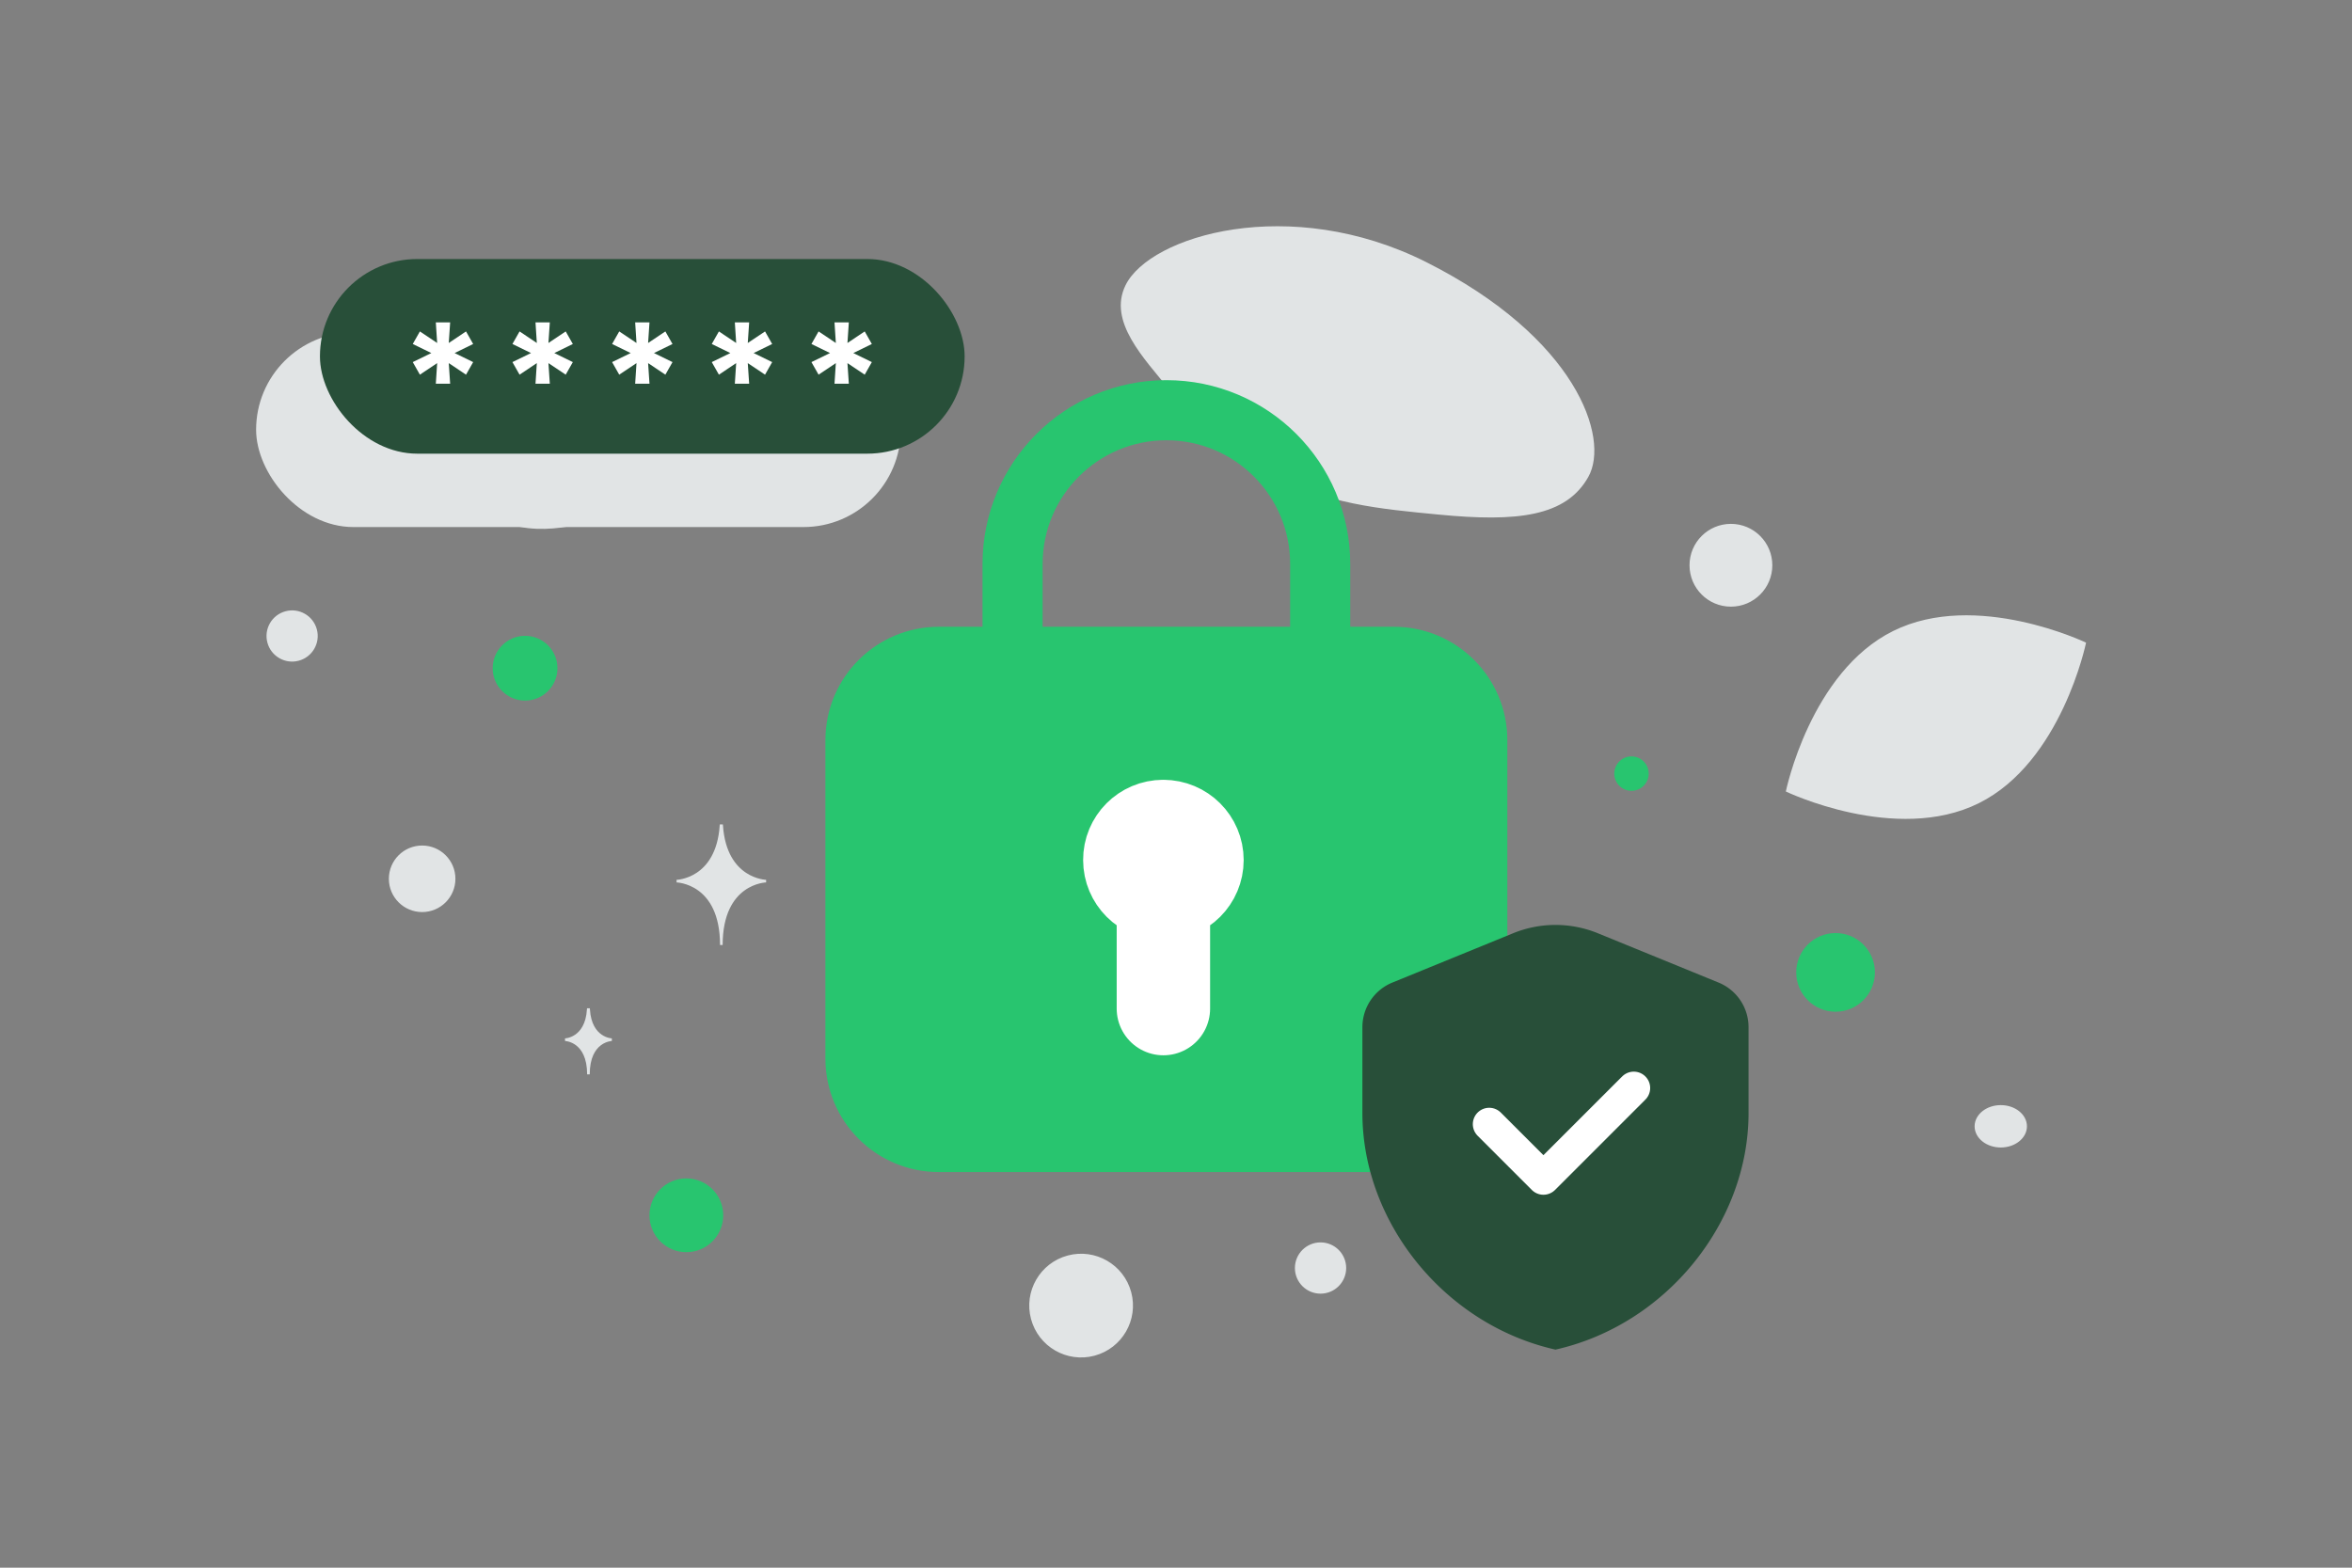 <svg width="900" height="600" viewBox="0 0 900 600" fill="none" xmlns="http://www.w3.org/2000/svg">
    <rect x="0" y="0" width="900" height="600" fill="#808080" stroke="none"/>
    <style>
      .c1 {
        fill: #E1E4E5;
        stroke: #E1E4E5;
      }
      .c2 {
        stop-color: #E1E4E5;
      }
      @media (prefers-color-scheme: dark) {
        .c1 {
            fill: #45464b;
            stroke: #45464b;
        }
        .c2 {
          stop-color: #45464b;
        }
      }
    </style>
    <path fill="transparent" d="M0 0h900v600H0z" />
    <path
        d="M607.786 182.51c-8.54 15.241-27.244 17.336-57.209 14.439-22.536-2.182-43.087-3.871-65.625-16.159-15.775-8.594-28.262-20.222-37.375-31.516-9.876-12.235-23.661-26.198-16.904-40.07 9.287-19.056 62.992-35.106 115.14-8.86 57.286 28.84 70.328 67.269 61.973 82.166z"
        fill="url(#a)"
    />
    <path d="M757.166 307.424c-31.716 15.733-73.811-4.497-73.811-4.497s9.356-45.728 41.088-61.439c31.716-15.733 73.795 4.475 73.795 4.475s-9.356 45.728-41.072 61.461z" fill="url(#b)" />
    <path d="M189.213 197.976c15.964 9.568 38.867.723 38.867.723s-2.995-24.353-18.969-33.91c-15.963-9.568-38.857-.734-38.857-.734s2.995 24.353 18.959 33.921z" fill="url(#c)" />
    <circle cx="702.385" cy="372.16" r="15.056" transform="rotate(180 702.385 372.16)" fill="#28c56f" />
    <circle cx="200.92" cy="255.742" r="12.394" transform="rotate(180 200.92 255.742)" fill="#28c56f" />
    <circle r="14.115" transform="matrix(-1 0 0 1 262.634 465.13)" fill="#28c56f" />
    <circle r="6.587" transform="matrix(-1 0 0 1 624.292 296.084)" fill="#28c56f" />
    <circle r="8.469" transform="matrix(-1 0 0 1 236.838 123.756)" class="c1" />
    <circle r="12.233" transform="matrix(-1 0 0 1 161.533 336.341)" class="c1" />
    <circle r="9.31" transform="matrix(-1 0 0 1 505.31 485.31)" class="c1" />
    <circle r="15.342" transform="matrix(-1 0 0 1 662.342 216.342)" class="c1" />
    <circle r="9.295" transform="scale(1 -1) rotate(-75 -102.72 -194.544)" class="c1" />
    <circle r="12.365" transform="matrix(-1 0 0 1 306.959 132.949)" class="c1" />
    <ellipse rx="9.512" ry="7.609" transform="matrix(-1 0 0 1 765.603 431.069)" class="c1" />
    <circle r="19.345" transform="scale(1 -1) rotate(-75 -118.76 -519.413)" class="c1" />
    <path
        d="M275.896 316.032h.249c1.474 20.877 17 21.199 17 21.199s-17.121.334-17.121 24.458c0-24.124-17.121-24.458-17.121-24.458s15.52-.322 16.993-21.199zM225.1 386.408h.13c.77 11.335 8.888 11.509 8.888 11.509s-8.951.182-8.951 13.279c0-13.097-8.952-13.279-8.952-13.279s8.115-.174 8.885-11.509z"
        class="c1"
    />
    <path d="M387.466 259.994v-44.14 0c0-32.502 26.352-58.854 58.854-58.854v0c32.502 0 58.854 26.352 58.854 58.854v44.14" stroke="#28c56f" stroke-width="23" stroke-linecap="round" stroke-linejoin="round" />
    <path
        fill-rule="evenodd"
        clip-rule="evenodd"
        d="M533.395 440.017H359.244c-19.244 0-34.83-15.587-34.83-34.831V283.28c0-19.243 15.586-34.83 34.83-34.83h174.151c19.244 0 34.831 15.587 34.831 34.83v121.906c0 19.244-15.587 34.831-34.831 34.831z"
        fill="#28c56f"
        stroke="#28c56f"
        stroke-width="17.13"
        stroke-linecap="round"
        stroke-linejoin="round"
    />
    <path
        d="M445.176 386.018v-43.68m-.049-26.017c-7.092 0-12.847 5.755-12.796 12.847 0 7.091 5.755 12.847 12.847 12.847s12.847-5.756 12.847-12.847c0-7.092-5.755-12.847-12.898-12.847"
        stroke="#fff"
        stroke-width="35.743"
        stroke-linecap="round"
        stroke-linejoin="round"
    />
    <rect x="98" y="127.224" width="246.696" height="74.497" rx="37.249" fill="url(#d)" />
    <rect x="122.425" y="99.135" width="246.696" height="74.497" rx="37.249" fill="#284F39" />
    <path
        d="M166.768 146.863h5.483l-.53-7.888 6.605 4.423 2.731-4.811-7.093-3.465 7.093-3.465-2.731-4.811-6.605 4.424.53-7.889h-5.483l.51 7.889-6.604-4.424-2.732 4.811 7.114 3.465-7.114 3.465 2.732 4.811 6.604-4.423-.51 7.888zm38.14 0h5.483l-.53-7.888 6.604 4.423 2.731-4.811-7.093-3.465 7.093-3.465-2.731-4.811-6.604 4.424.53-7.889h-5.483l.509 7.889-6.604-4.424-2.731 4.811 7.113 3.465-7.113 3.465 2.731 4.811 6.604-4.423-.509 7.888zm38.139 0h5.483l-.53-7.888 6.604 4.423 2.732-4.811-7.094-3.465 7.094-3.465-2.732-4.811L248 131.27l.53-7.889h-5.483l.509 7.889-6.604-4.424-2.731 4.811 7.114 3.465-7.114 3.465 2.731 4.811 6.604-4.423-.509 7.888zm38.139 0h5.483l-.53-7.888 6.605 4.423 2.731-4.811-7.094-3.465 7.094-3.465-2.731-4.811-6.605 4.424.53-7.889h-5.483l.51 7.889-6.604-4.424-2.732 4.811 7.114 3.465-7.114 3.465 2.732 4.811 6.604-4.423-.51 7.888zm38.139 0h5.484l-.53-7.888 6.604 4.423 2.731-4.811-7.093-3.465 7.093-3.465-2.731-4.811-6.604 4.424.53-7.889h-5.484l.51 7.889-6.604-4.424-2.732 4.811 7.114 3.465-7.114 3.465 2.732 4.811 6.604-4.423-.51 7.888z"
        fill="#fff"
    />
    <path
        fill-rule="evenodd"
        clip-rule="evenodd"
        d="M669.087 426.009c0 41.87-31.519 81.02-73.879 90.526-42.361-9.506-73.88-48.656-73.88-90.526V393.12a18.435 18.435 0 0 1 11.479-17.067l46.175-18.865a42.884 42.884 0 0 1 32.452 0l46.174 18.865a18.442 18.442 0 0 1 11.479 17.067v32.889z"
        fill="#284F39"
    />
    <path d="m625.173 416.419-34.575 34.575-20.745-20.745" stroke="#fff" stroke-width="12.547" stroke-linecap="round" stroke-linejoin="round" />
    <defs>
        <linearGradient id="a" x1="550.253" y1="281.291" x2="474.132" y2="-60.766" gradientUnits="userSpaceOnUse">
            <stop class="c2" />
            <stop offset="1" class="c2" />
        </linearGradient>
        <linearGradient id="b" x1="635.374" y1="356.499" x2="896.968" y2="149.577" gradientUnits="userSpaceOnUse">
            <stop class="c2" />
            <stop offset="1" class="c2" />
        </linearGradient>
        <linearGradient id="c" x1="250.989" y1="228.775" x2="122.537" y2="109.426" gradientUnits="userSpaceOnUse">
            <stop class="c2" />
            <stop offset="1" class="c2" />
        </linearGradient>
        <linearGradient id="d" x1="226.608" y1="243.489" x2="225.914" y2="46.16" gradientUnits="userSpaceOnUse">
            <stop class="c2" />
            <stop offset="1" class="c2" />
        </linearGradient>
    </defs>
</svg>
